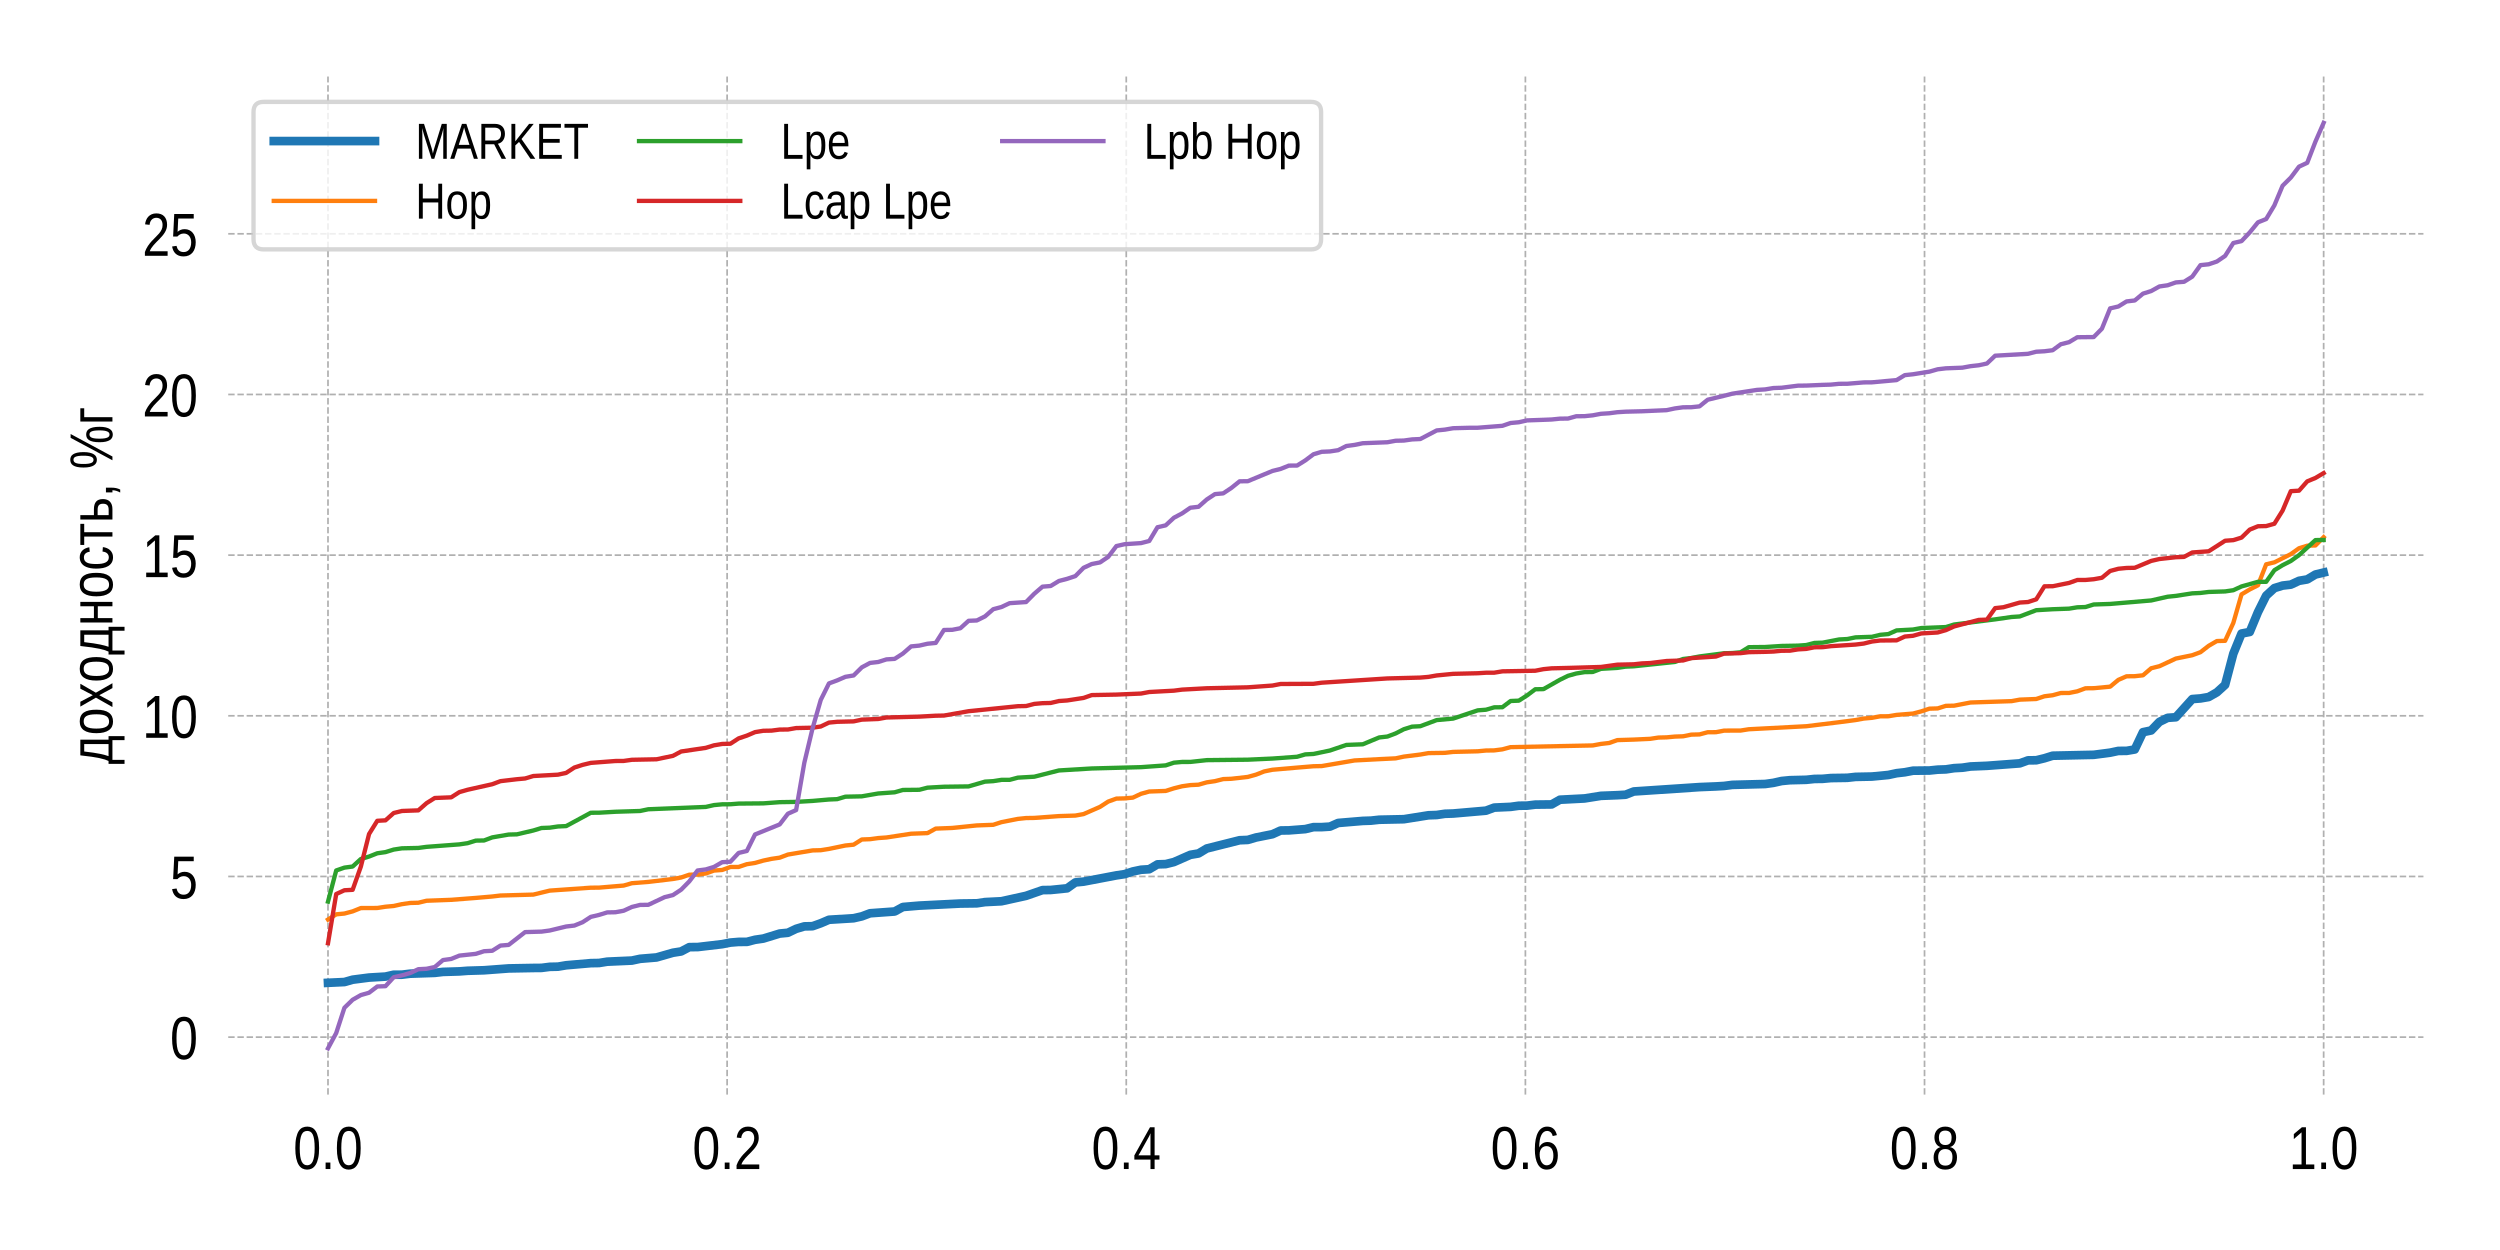 <?xml version="1.0" encoding="utf-8" standalone="no"?>
<!DOCTYPE svg PUBLIC "-//W3C//DTD SVG 1.1//EN"
  "http://www.w3.org/Graphics/SVG/1.1/DTD/svg11.dtd">
<!-- Created with matplotlib (https://matplotlib.org/) -->
<svg height="288pt" version="1.1" viewBox="0 0 576 288" width="576pt" xmlns="http://www.w3.org/2000/svg" xmlns:xlink="http://www.w3.org/1999/xlink">
 <defs>
  <style type="text/css">
*{stroke-linecap:butt;stroke-linejoin:round;}
  </style>
 </defs>
 <g id="figure_1">
  <g id="patch_1">
   <path d="M 0 288 
L 576 288 
L 576 0 
L 0 0 
z
" style="fill:#ffffff;"/>
  </g>
  <g id="axes_1">
   <g id="patch_2">
    <path d="M 52.58 252.2 
L 558.36 252.2 
L 558.36 17.64 
L 52.58 17.64 
z
" style="fill:#ffffff;"/>
   </g>
   <g id="matplotlib.axis_1">
    <g id="xtick_1">
     <g id="line2d_1">
      <path clip-path="url(#p3cb058bee1)" d="M 75.57 252.2 
L 75.57 17.64 
" style="fill:none;stroke:#b0b0b0;stroke-dasharray:1.48,0.64;stroke-dashoffset:0;stroke-width:0.4;"/>
     </g>
     <g id="text_1">
      <!-- 0.0 -->
      <defs>
       <path d="M 42.391 34.422 
Q 42.391 24.516 40.844 17.75 
Q 39.312 10.984 36.641 6.812 
Q 33.984 2.641 30.391 0.828 
Q 26.812 -0.984 22.703 -0.984 
Q 18.609 -0.984 15.031 0.828 
Q 11.469 2.641 8.828 6.781 
Q 6.203 10.938 4.703 17.703 
Q 3.219 24.469 3.219 34.422 
Q 3.219 44.828 4.703 51.641 
Q 6.203 58.453 8.828 62.5 
Q 11.469 66.547 15.078 68.188 
Q 18.703 69.828 22.953 69.828 
Q 27 69.828 30.531 68.188 
Q 34.078 66.547 36.719 62.5 
Q 39.359 58.453 40.875 51.641 
Q 42.391 44.828 42.391 34.422 
z
M 35.062 34.422 
Q 35.062 42.625 34.281 48.062 
Q 33.5 53.516 31.938 56.766 
Q 30.375 60.016 28.094 61.359 
Q 25.828 62.703 22.953 62.703 
Q 19.922 62.703 17.578 61.328 
Q 15.234 59.969 13.672 56.719 
Q 12.109 53.469 11.297 48.016 
Q 10.5 42.578 10.5 34.422 
Q 10.5 26.516 11.297 21.094 
Q 12.109 15.672 13.688 12.375 
Q 15.281 9.078 17.578 7.641 
Q 19.875 6.203 22.797 6.203 
Q 25.641 6.203 27.906 7.641 
Q 30.172 9.078 31.75 12.375 
Q 33.344 15.672 34.203 21.094 
Q 35.062 26.516 35.062 34.422 
z
" id="LiberationSansNarrow-48"/>
       <path d="M 7.469 0 
L 7.469 10.688 
L 15.328 10.688 
L 15.328 0 
z
" id="LiberationSansNarrow-46"/>
      </defs>
      <g transform="translate(67.589 269.346)scale(0.14 -0.14)">
       <use xlink:href="#LiberationSansNarrow-48"/>
       <use x="45.605" xlink:href="#LiberationSansNarrow-46"/>
       <use x="68.408" xlink:href="#LiberationSansNarrow-48"/>
      </g>
     </g>
    </g>
    <g id="xtick_2">
     <g id="line2d_2">
      <path clip-path="url(#p3cb058bee1)" d="M 167.53 252.2 
L 167.53 17.64 
" style="fill:none;stroke:#b0b0b0;stroke-dasharray:1.48,0.64;stroke-dashoffset:0;stroke-width:0.4;"/>
     </g>
     <g id="text_2">
      <!-- 0.2 -->
      <defs>
       <path d="M 4.109 0 
L 4.109 6.203 
Q 6.156 11.922 9.109 16.281 
Q 12.062 20.656 15.312 24.188 
Q 18.562 27.734 21.734 30.766 
Q 24.906 33.797 27.469 36.812 
Q 30.031 39.844 31.609 43.156 
Q 33.203 46.484 33.203 50.688 
Q 33.203 53.609 32.469 55.828 
Q 31.734 58.062 30.391 59.562 
Q 29.047 61.078 27.141 61.828 
Q 25.25 62.594 22.906 62.594 
Q 20.75 62.594 18.844 61.859 
Q 16.938 61.141 15.453 59.672 
Q 13.969 58.203 13.031 56.031 
Q 12.109 53.859 11.812 50.984 
L 4.438 51.812 
Q 4.781 55.516 6.125 58.781 
Q 7.469 62.062 9.781 64.531 
Q 12.109 67 15.359 68.406 
Q 18.609 69.828 22.906 69.828 
Q 27.094 69.828 30.391 68.609 
Q 33.688 67.391 35.938 64.984 
Q 38.188 62.594 39.406 59.078 
Q 40.625 55.562 40.625 50.984 
Q 40.625 47.516 39.594 44.391 
Q 38.578 41.266 36.859 38.422 
Q 35.156 35.594 32.906 32.953 
Q 30.672 30.328 28.219 27.828 
L 23.297 22.859 
Q 20.797 20.359 18.625 17.859 
Q 16.453 15.375 14.734 12.812 
Q 13.031 10.25 12.062 7.469 
L 41.5 7.469 
L 41.5 0 
z
" id="LiberationSansNarrow-50"/>
      </defs>
      <g transform="translate(159.549 269.346)scale(0.14 -0.14)">
       <use xlink:href="#LiberationSansNarrow-48"/>
       <use x="45.605" xlink:href="#LiberationSansNarrow-46"/>
       <use x="68.408" xlink:href="#LiberationSansNarrow-50"/>
      </g>
     </g>
    </g>
    <g id="xtick_3">
     <g id="line2d_3">
      <path clip-path="url(#p3cb058bee1)" d="M 259.49 252.2 
L 259.49 17.64 
" style="fill:none;stroke:#b0b0b0;stroke-dasharray:1.48,0.64;stroke-dashoffset:0;stroke-width:0.4;"/>
     </g>
     <g id="text_3">
      <!-- 0.4 -->
      <defs>
       <path d="M 35.25 15.578 
L 35.25 0 
L 28.469 0 
L 28.469 15.578 
L 1.906 15.578 
L 1.906 22.406 
L 27.688 68.797 
L 35.25 68.797 
L 35.25 22.516 
L 43.219 22.516 
L 43.219 15.578 
z
M 28.469 58.891 
Q 28.375 58.641 28.031 57.906 
L 27.344 56.344 
L 26.562 54.594 
Q 26.125 53.656 25.781 53.078 
L 11.328 27.094 
Q 11.141 26.703 10.75 26.078 
L 9.969 24.812 
L 9.188 23.484 
Q 8.797 22.859 8.547 22.516 
L 28.469 22.516 
z
" id="LiberationSansNarrow-52"/>
      </defs>
      <g transform="translate(251.509 269.346)scale(0.14 -0.14)">
       <use xlink:href="#LiberationSansNarrow-48"/>
       <use x="45.605" xlink:href="#LiberationSansNarrow-46"/>
       <use x="68.408" xlink:href="#LiberationSansNarrow-52"/>
      </g>
     </g>
    </g>
    <g id="xtick_4">
     <g id="line2d_4">
      <path clip-path="url(#p3cb058bee1)" d="M 351.45 252.2 
L 351.45 17.64 
" style="fill:none;stroke:#b0b0b0;stroke-dasharray:1.48,0.64;stroke-dashoffset:0;stroke-width:0.4;"/>
     </g>
     <g id="text_4">
      <!-- 0.6 -->
      <defs>
       <path d="M 42 22.516 
Q 42 17.328 40.828 13 
Q 39.656 8.688 37.359 5.578 
Q 35.062 2.484 31.641 0.75 
Q 28.219 -0.984 23.781 -0.984 
Q 18.844 -0.984 15.156 1.312 
Q 11.469 3.609 9.031 7.922 
Q 6.594 12.25 5.375 18.531 
Q 4.156 24.812 4.156 32.812 
Q 4.156 42 5.547 48.922 
Q 6.938 55.859 9.516 60.5 
Q 12.109 65.141 15.859 67.484 
Q 19.625 69.828 24.359 69.828 
Q 27.25 69.828 29.766 69.094 
Q 32.281 68.359 34.328 66.719 
Q 36.375 65.094 37.938 62.406 
Q 39.5 59.719 40.438 55.812 
L 33.547 54.297 
Q 32.422 58.734 29.953 60.719 
Q 27.484 62.703 24.266 62.703 
Q 21.297 62.703 18.891 60.984 
Q 16.5 59.281 14.812 55.875 
Q 13.141 52.484 12.234 47.359 
Q 11.328 42.234 11.328 35.406 
Q 13.281 39.844 16.844 42.156 
Q 20.406 44.484 25.047 44.484 
Q 28.906 44.484 32 42.969 
Q 35.109 41.453 37.328 38.594 
Q 39.547 35.75 40.766 31.672 
Q 42 27.594 42 22.516 
z
M 34.672 22.125 
Q 34.672 25.688 33.953 28.562 
Q 33.25 31.453 31.812 33.469 
Q 30.375 35.5 28.25 36.594 
Q 26.125 37.703 23.297 37.703 
Q 21.344 37.703 19.328 36.984 
Q 17.328 36.281 15.719 34.688 
Q 14.109 33.109 13.078 30.516 
Q 12.062 27.938 12.062 24.219 
Q 12.062 20.406 12.859 17.109 
Q 13.672 13.812 15.156 11.375 
Q 16.656 8.938 18.781 7.516 
Q 20.906 6.109 23.531 6.109 
Q 26.125 6.109 28.203 7.203 
Q 30.281 8.297 31.719 10.375 
Q 33.156 12.453 33.906 15.422 
Q 34.672 18.406 34.672 22.125 
z
" id="LiberationSansNarrow-54"/>
      </defs>
      <g transform="translate(343.469 269.346)scale(0.14 -0.14)">
       <use xlink:href="#LiberationSansNarrow-48"/>
       <use x="45.605" xlink:href="#LiberationSansNarrow-46"/>
       <use x="68.408" xlink:href="#LiberationSansNarrow-54"/>
      </g>
     </g>
    </g>
    <g id="xtick_5">
     <g id="line2d_5">
      <path clip-path="url(#p3cb058bee1)" d="M 443.41 252.2 
L 443.41 17.64 
" style="fill:none;stroke:#b0b0b0;stroke-dasharray:1.48,0.64;stroke-dashoffset:0;stroke-width:0.4;"/>
     </g>
     <g id="text_5">
      <!-- 0.8 -->
      <defs>
       <path d="M 42.047 19.188 
Q 42.047 14.797 40.891 11.109 
Q 39.75 7.422 37.406 4.734 
Q 35.062 2.047 31.422 0.531 
Q 27.781 -0.984 22.797 -0.984 
Q 17.828 -0.984 14.203 0.531 
Q 10.594 2.047 8.219 4.703 
Q 5.859 7.375 4.703 11.062 
Q 3.562 14.75 3.562 19.094 
Q 3.562 22.859 4.516 25.781 
Q 5.469 28.719 7.031 30.828 
Q 8.594 32.953 10.609 34.25 
Q 12.641 35.547 14.797 35.984 
L 14.797 36.188 
Q 12.453 36.859 10.594 38.375 
Q 8.734 39.891 7.469 42.016 
Q 6.203 44.141 5.547 46.719 
Q 4.891 49.312 4.891 52.203 
Q 4.891 55.812 6.031 59 
Q 7.172 62.203 9.422 64.625 
Q 11.672 67.047 14.984 68.438 
Q 18.312 69.828 22.656 69.828 
Q 27.25 69.828 30.641 68.406 
Q 34.031 67 36.25 64.578 
Q 38.484 62.156 39.547 58.938 
Q 40.625 55.719 40.625 52.094 
Q 40.625 49.266 39.969 46.672 
Q 39.312 44.094 38.062 41.969 
Q 36.812 39.844 34.938 38.344 
Q 33.062 36.859 30.609 36.281 
L 30.609 36.078 
Q 33.062 35.594 35.156 34.297 
Q 37.25 33.016 38.766 30.891 
Q 40.281 28.766 41.156 25.828 
Q 42.047 22.906 42.047 19.188 
z
M 33.156 51.609 
Q 33.156 54.203 32.609 56.344 
Q 32.078 58.5 30.828 60.031 
Q 29.594 61.578 27.594 62.422 
Q 25.594 63.281 22.656 63.281 
Q 19.828 63.281 17.875 62.422 
Q 15.922 61.578 14.641 60.031 
Q 13.375 58.5 12.812 56.344 
Q 12.25 54.203 12.25 51.609 
Q 12.25 49.562 12.688 47.406 
Q 13.141 45.266 14.312 43.5 
Q 15.484 41.75 17.5 40.625 
Q 19.531 39.5 22.75 39.5 
Q 26.172 39.5 28.219 40.625 
Q 30.281 41.75 31.375 43.5 
Q 32.469 45.266 32.812 47.406 
Q 33.156 49.562 33.156 51.609 
z
M 34.578 20.016 
Q 34.578 22.516 34.016 24.828 
Q 33.453 27.156 32.078 28.938 
Q 30.719 30.719 28.422 31.812 
Q 26.125 32.906 22.656 32.906 
Q 19.484 32.906 17.266 31.812 
Q 15.047 30.719 13.672 28.906 
Q 12.312 27.094 11.672 24.719 
Q 11.031 22.359 11.031 19.828 
Q 11.031 16.656 11.672 14.031 
Q 12.312 11.422 13.703 9.547 
Q 15.094 7.672 17.375 6.641 
Q 19.672 5.609 22.906 5.609 
Q 26.172 5.609 28.422 6.641 
Q 30.672 7.672 32.031 9.547 
Q 33.406 11.422 33.984 14.078 
Q 34.578 16.75 34.578 20.016 
z
" id="LiberationSansNarrow-56"/>
      </defs>
      <g transform="translate(435.429 269.346)scale(0.14 -0.14)">
       <use xlink:href="#LiberationSansNarrow-48"/>
       <use x="45.605" xlink:href="#LiberationSansNarrow-46"/>
       <use x="68.408" xlink:href="#LiberationSansNarrow-56"/>
      </g>
     </g>
    </g>
    <g id="xtick_6">
     <g id="line2d_6">
      <path clip-path="url(#p3cb058bee1)" d="M 535.37 252.2 
L 535.37 17.64 
" style="fill:none;stroke:#b0b0b0;stroke-dasharray:1.48,0.64;stroke-dashoffset:0;stroke-width:0.4;"/>
     </g>
     <g id="text_6">
      <!-- 1.0 -->
      <defs>
       <path d="M 6.25 0 
L 6.25 7.469 
L 20.609 7.469 
L 20.609 60.406 
L 7.906 49.312 
L 7.906 57.625 
L 21.234 68.797 
L 27.875 68.797 
L 27.875 7.469 
L 41.609 7.469 
L 41.609 0 
z
" id="LiberationSansNarrow-49"/>
      </defs>
      <g transform="translate(527.389 269.346)scale(0.14 -0.14)">
       <use xlink:href="#LiberationSansNarrow-49"/>
       <use x="45.605" xlink:href="#LiberationSansNarrow-46"/>
       <use x="68.408" xlink:href="#LiberationSansNarrow-48"/>
      </g>
     </g>
    </g>
   </g>
   <g id="matplotlib.axis_2">
    <g id="ytick_1">
     <g id="line2d_7">
      <path clip-path="url(#p3cb058bee1)" d="M 52.58 238.95 
L 558.36 238.95 
" style="fill:none;stroke:#b0b0b0;stroke-dasharray:1.48,0.64;stroke-dashoffset:0;stroke-width:0.4;"/>
     </g>
     <g id="text_7">
      <!-- 0 -->
      <g transform="translate(39.195 244.023)scale(0.14 -0.14)">
       <use xlink:href="#LiberationSansNarrow-48"/>
      </g>
     </g>
    </g>
    <g id="ytick_2">
     <g id="line2d_8">
      <path clip-path="url(#p3cb058bee1)" d="M 52.58 201.934 
L 558.36 201.934 
" style="fill:none;stroke:#b0b0b0;stroke-dasharray:1.48,0.64;stroke-dashoffset:0;stroke-width:0.4;"/>
     </g>
     <g id="text_8">
      <!-- 5 -->
      <defs>
       <path d="M 42.141 22.406 
Q 42.141 17.234 40.859 12.938 
Q 39.594 8.641 37.078 5.531 
Q 34.578 2.438 30.812 0.719 
Q 27.047 -0.984 22.125 -0.984 
Q 17.672 -0.984 14.375 0.281 
Q 11.078 1.562 8.812 3.781 
Q 6.547 6 5.203 8.984 
Q 3.859 11.969 3.266 15.375 
L 10.547 16.406 
Q 10.984 14.453 11.781 12.625 
Q 12.594 10.797 13.984 9.344 
Q 15.375 7.906 17.406 7.047 
Q 19.438 6.203 22.312 6.203 
Q 25.094 6.203 27.391 7.25 
Q 29.688 8.297 31.297 10.344 
Q 32.906 12.406 33.781 15.375 
Q 34.672 18.359 34.672 22.219 
Q 34.672 25.391 33.844 28.047 
Q 33.016 30.719 31.453 32.641 
Q 29.891 34.578 27.609 35.641 
Q 25.344 36.719 22.469 36.719 
Q 20.656 36.719 19.141 36.328 
Q 17.625 35.938 16.328 35.25 
Q 15.047 34.578 13.969 33.672 
Q 12.891 32.766 11.969 31.781 
L 4.938 31.781 
L 6.781 68.797 
L 38.875 68.797 
L 38.875 61.328 
L 13.375 61.328 
L 12.312 39.5 
Q 14.203 41.312 17.078 42.594 
Q 19.969 43.891 23.922 43.891 
Q 28.125 43.891 31.484 42.328 
Q 34.859 40.766 37.219 37.906 
Q 39.594 35.062 40.859 31.109 
Q 42.141 27.156 42.141 22.406 
z
" id="LiberationSansNarrow-53"/>
      </defs>
      <g transform="translate(39.195 207.007)scale(0.14 -0.14)">
       <use xlink:href="#LiberationSansNarrow-53"/>
      </g>
     </g>
    </g>
    <g id="ytick_3">
     <g id="line2d_9">
      <path clip-path="url(#p3cb058bee1)" d="M 52.58 164.918 
L 558.36 164.918 
" style="fill:none;stroke:#b0b0b0;stroke-dasharray:1.48,0.64;stroke-dashoffset:0;stroke-width:0.4;"/>
     </g>
     <g id="text_9">
      <!-- 10 -->
      <g transform="translate(32.809 169.991)scale(0.14 -0.14)">
       <use xlink:href="#LiberationSansNarrow-49"/>
       <use x="45.605" xlink:href="#LiberationSansNarrow-48"/>
      </g>
     </g>
    </g>
    <g id="ytick_4">
     <g id="line2d_10">
      <path clip-path="url(#p3cb058bee1)" d="M 52.58 127.902 
L 558.36 127.902 
" style="fill:none;stroke:#b0b0b0;stroke-dasharray:1.48,0.64;stroke-dashoffset:0;stroke-width:0.4;"/>
     </g>
     <g id="text_10">
      <!-- 15 -->
      <g transform="translate(32.809 132.975)scale(0.14 -0.14)">
       <use xlink:href="#LiberationSansNarrow-49"/>
       <use x="45.605" xlink:href="#LiberationSansNarrow-53"/>
      </g>
     </g>
    </g>
    <g id="ytick_5">
     <g id="line2d_11">
      <path clip-path="url(#p3cb058bee1)" d="M 52.58 90.886 
L 558.36 90.886 
" style="fill:none;stroke:#b0b0b0;stroke-dasharray:1.48,0.64;stroke-dashoffset:0;stroke-width:0.4;"/>
     </g>
     <g id="text_11">
      <!-- 20 -->
      <g transform="translate(32.809 95.959)scale(0.14 -0.14)">
       <use xlink:href="#LiberationSansNarrow-50"/>
       <use x="45.605" xlink:href="#LiberationSansNarrow-48"/>
      </g>
     </g>
    </g>
    <g id="ytick_6">
     <g id="line2d_12">
      <path clip-path="url(#p3cb058bee1)" d="M 52.58 53.87 
L 558.36 53.87 
" style="fill:none;stroke:#b0b0b0;stroke-dasharray:1.48,0.64;stroke-dashoffset:0;stroke-width:0.4;"/>
     </g>
     <g id="text_12">
      <!-- 25 -->
      <g transform="translate(32.809 58.943)scale(0.14 -0.14)">
       <use xlink:href="#LiberationSansNarrow-50"/>
       <use x="45.605" xlink:href="#LiberationSansNarrow-53"/>
      </g>
     </g>
    </g>
    <g id="text_13">
     <!-- доходность, %г -->
     <defs>
      <path d="M 33.344 46.438 
L 21.141 46.438 
Q 20.172 37.797 19.188 31.375 
Q 18.219 24.953 17.234 20.219 
Q 16.266 15.484 15.312 12.156 
Q 14.359 8.844 13.484 6.391 
L 33.344 6.391 
z
M 46.391 -19.922 
L 39.891 -19.922 
L 39.891 0 
L 7.328 0 
L 7.328 -19.922 
L 0.781 -19.922 
L 0.781 6.391 
L 5.562 6.391 
Q 6.781 8.844 7.922 12.328 
Q 9.078 15.828 10.219 21.188 
Q 11.375 26.562 12.516 34.25 
Q 13.672 41.938 14.797 52.828 
L 40.578 52.828 
L 40.578 6.391 
L 46.391 6.391 
z
" id="LiberationSansNarrow-1076"/>
      <path d="M 42.141 26.469 
Q 42.141 12.594 37.125 5.797 
Q 32.125 -0.984 22.609 -0.984 
Q 18.062 -0.984 14.516 0.672 
Q 10.984 2.344 8.516 5.766 
Q 6.062 9.188 4.766 14.328 
Q 3.469 19.484 3.469 26.469 
Q 3.469 53.812 22.859 53.812 
Q 27.875 53.812 31.562 52.094 
Q 35.25 50.391 37.594 46.969 
Q 39.938 43.562 41.031 38.422 
Q 42.141 33.297 42.141 26.469 
z
M 34.578 26.469 
Q 34.578 32.625 33.812 36.625 
Q 33.062 40.625 31.547 43.016 
Q 30.031 45.406 27.859 46.359 
Q 25.688 47.312 23 47.312 
Q 20.219 47.312 17.984 46.312 
Q 15.766 45.312 14.203 42.891 
Q 12.641 40.484 11.828 36.469 
Q 11.031 32.469 11.031 26.469 
Q 11.031 20.312 11.906 16.281 
Q 12.797 12.25 14.328 9.859 
Q 15.875 7.469 17.969 6.484 
Q 20.062 5.516 22.562 5.516 
Q 25.344 5.516 27.562 6.469 
Q 29.781 7.422 31.344 9.812 
Q 32.906 12.203 33.734 16.25 
Q 34.578 20.312 34.578 26.469 
z
" id="LiberationSansNarrow-1086"/>
      <path d="M 32.078 0 
L 20.406 21.688 
L 8.688 0 
L 0.922 0 
L 16.359 27.156 
L 1.656 52.828 
L 9.625 52.828 
L 20.406 32.281 
L 31.156 52.828 
L 39.203 52.828 
L 24.516 27.25 
L 40.141 0 
z
" id="LiberationSansNarrow-1093"/>
      <path d="M 12.891 52.828 
L 12.891 30.469 
L 32.375 30.469 
L 32.375 52.828 
L 39.594 52.828 
L 39.594 0 
L 32.375 0 
L 32.375 24.078 
L 12.891 24.078 
L 12.891 0 
L 5.672 0 
L 5.672 52.828 
z
" id="LiberationSansNarrow-1085"/>
      <path d="M 11.031 26.656 
Q 11.031 22.125 11.562 18.312 
Q 12.109 14.5 13.375 11.734 
Q 14.656 8.984 16.75 7.469 
Q 18.844 5.953 21.969 5.953 
Q 25.828 5.953 28.391 8.484 
Q 30.953 11.031 31.547 16.312 
L 38.875 15.719 
Q 38.531 12.453 37.297 9.422 
Q 36.078 6.391 34.031 4.094 
Q 31.984 1.812 29 0.406 
Q 26.031 -0.984 22.172 -0.984 
Q 17.094 -0.984 13.5 1.109 
Q 9.906 3.219 7.688 6.906 
Q 5.469 10.594 4.469 15.594 
Q 3.469 20.609 3.469 26.469 
Q 3.469 31.781 4.203 35.859 
Q 4.938 39.938 6.219 42.984 
Q 7.516 46.047 9.266 48.125 
Q 11.031 50.203 13.109 51.438 
Q 15.188 52.688 17.453 53.25 
Q 19.734 53.812 22.078 53.812 
Q 25.734 53.812 28.562 52.594 
Q 31.391 51.375 33.469 49.25 
Q 35.547 47.125 36.812 44.234 
Q 38.094 41.359 38.625 38.031 
L 31.203 37.359 
Q 30.672 41.75 28.375 44.328 
Q 26.078 46.922 21.875 46.922 
Q 18.797 46.922 16.719 45.672 
Q 14.656 44.438 13.375 41.922 
Q 12.109 39.406 11.562 35.594 
Q 11.031 31.781 11.031 26.656 
z
" id="LiberationSansNarrow-1089"/>
      <path d="M 1.422 52.828 
L 36.141 52.828 
L 36.141 46.438 
L 22.359 46.438 
L 22.359 0 
L 15.188 0 
L 15.188 46.438 
L 1.422 46.438 
z
" id="LiberationSansNarrow-1090"/>
      <path d="M 22.75 30.469 
Q 30.953 30.469 35.156 26.875 
Q 39.359 23.297 39.359 15.531 
Q 39.359 11.922 38.297 9.031 
Q 37.25 6.156 35.172 4.156 
Q 33.109 2.156 30 1.078 
Q 26.906 0 22.797 0 
L 5.672 0 
L 5.672 52.828 
L 12.891 52.828 
L 12.891 30.469 
z
M 12.891 6.203 
L 21.688 6.203 
Q 24.469 6.203 26.391 6.812 
Q 28.328 7.422 29.5 8.609 
Q 30.672 9.812 31.172 11.547 
Q 31.688 13.281 31.688 15.531 
Q 31.688 20.125 29.359 22.234 
Q 27.047 24.359 21.734 24.359 
L 12.891 24.359 
z
" id="LiberationSansNarrow-1100"/>
      <path d="M 15.438 10.688 
L 15.438 2.484 
Q 15.438 -0.094 15.266 -2.219 
Q 15.094 -4.344 14.672 -6.172 
Q 14.266 -8.016 13.672 -9.625 
Q 13.094 -11.234 12.312 -12.797 
L 7.375 -12.797 
Q 9.188 -9.625 10.156 -6.391 
Q 11.141 -3.172 11.141 0 
L 7.625 0 
L 7.625 10.688 
z
" id="LiberationSansNarrow-44"/>
      <path id="LiberationSansNarrow-32"/>
      <path d="M 69.969 21.188 
Q 69.969 15.094 68.938 10.906 
Q 67.922 6.734 66.188 4.172 
Q 64.453 1.609 62.125 0.5 
Q 59.812 -0.594 57.172 -0.594 
Q 54.547 -0.594 52.219 0.5 
Q 49.906 1.609 48.219 4.141 
Q 46.531 6.688 45.547 10.859 
Q 44.578 15.047 44.578 21.188 
Q 44.578 27.688 45.531 31.938 
Q 46.484 36.188 48.188 38.703 
Q 49.906 41.219 52.25 42.219 
Q 54.594 43.219 57.328 43.219 
Q 59.969 43.219 62.25 42.219 
Q 64.547 41.219 66.25 38.703 
Q 67.969 36.188 68.969 31.938 
Q 69.969 27.688 69.969 21.188 
z
M 21.094 0 
L 14.891 0 
L 51.812 68.797 
L 58.109 68.797 
z
M 15.766 69.391 
Q 18.312 69.391 20.609 68.391 
Q 22.906 67.391 24.609 64.891 
Q 26.312 62.406 27.312 58.203 
Q 28.328 54 28.328 47.609 
Q 28.328 41.453 27.312 37.25 
Q 26.312 33.062 24.609 30.438 
Q 22.906 27.828 20.578 26.703 
Q 18.266 25.594 15.625 25.594 
Q 12.938 25.594 10.609 26.703 
Q 8.297 27.828 6.594 30.422 
Q 4.891 33.016 3.906 37.203 
Q 2.938 41.406 2.938 47.609 
Q 2.938 54 3.906 58.203 
Q 4.891 62.406 6.609 64.891 
Q 8.344 67.391 10.688 68.391 
Q 13.031 69.391 15.766 69.391 
z
M 64.062 21.188 
Q 64.062 26.031 63.625 29.219 
Q 63.188 32.422 62.328 34.328 
Q 61.469 36.234 60.203 37.016 
Q 58.938 37.797 57.328 37.797 
Q 55.672 37.797 54.375 36.984 
Q 53.078 36.188 52.188 34.281 
Q 51.312 32.375 50.875 29.172 
Q 50.438 25.984 50.438 21.188 
Q 50.438 16.547 50.906 13.422 
Q 51.375 10.297 52.219 8.375 
Q 53.078 6.453 54.344 5.609 
Q 55.609 4.781 57.234 4.781 
Q 58.797 4.781 60.062 5.609 
Q 61.328 6.453 62.203 8.375 
Q 63.094 10.297 63.578 13.422 
Q 64.062 16.547 64.062 21.188 
z
M 22.406 47.609 
Q 22.406 52.391 21.969 55.562 
Q 21.531 58.734 20.703 60.641 
Q 19.875 62.547 18.625 63.328 
Q 17.391 64.109 15.766 64.109 
Q 14.062 64.109 12.734 63.297 
Q 11.422 62.5 10.547 60.594 
Q 9.672 58.688 9.234 55.516 
Q 8.797 52.344 8.797 47.609 
Q 8.797 42.969 9.25 39.797 
Q 9.719 36.625 10.562 34.688 
Q 11.422 32.766 12.719 31.938 
Q 14.016 31.109 15.672 31.109 
Q 17.188 31.109 18.422 31.938 
Q 19.672 32.766 20.547 34.688 
Q 21.438 36.625 21.922 39.797 
Q 22.406 42.969 22.406 47.609 
z
" id="LiberationSansNarrow-37"/>
      <path d="M 27.547 52.828 
L 27.547 46.438 
L 12.891 46.438 
L 12.891 0 
L 5.719 0 
L 5.719 52.828 
z
" id="LiberationSansNarrow-1075"/>
     </defs>
     <g transform="translate(25.904 176.105)rotate(-90)scale(0.14 -0.14)">
      <use xlink:href="#LiberationSansNarrow-1076"/>
      <use x="47.803" xlink:href="#LiberationSansNarrow-1086"/>
      <use x="93.393" xlink:href="#LiberationSansNarrow-1093"/>
      <use x="134.393" xlink:href="#LiberationSansNarrow-1086"/>
      <use x="179.967" xlink:href="#LiberationSansNarrow-1076"/>
      <use x="227.77" xlink:href="#LiberationSansNarrow-1085"/>
      <use x="273.033" xlink:href="#LiberationSansNarrow-1086"/>
      <use x="318.639" xlink:href="#LiberationSansNarrow-1089"/>
      <use x="359.654" xlink:href="#LiberationSansNarrow-1090"/>
      <use x="397.203" xlink:href="#LiberationSansNarrow-1100"/>
      <use x="439.928" xlink:href="#LiberationSansNarrow-44"/>
      <use x="462.73" xlink:href="#LiberationSansNarrow-32"/>
      <use x="485.533" xlink:href="#LiberationSansNarrow-37"/>
      <use x="558.434" xlink:href="#LiberationSansNarrow-1075"/>
     </g>
    </g>
   </g>
   <g id="line2d_13">
    <path clip-path="url(#p3cb058bee1)" d="M 75.57 226.438 
L 79.354 226.261 
L 81.247 225.723 
L 85.031 225.232 
L 88.815 225.006 
L 90.707 224.579 
L 92.6 224.571 
L 94.492 224.339 
L 100.168 224.147 
L 102.061 223.925 
L 105.845 223.81 
L 107.737 223.665 
L 111.521 223.551 
L 117.198 223.126 
L 122.875 223.02 
L 124.767 223.002 
L 126.659 222.76 
L 128.551 222.719 
L 130.443 222.4 
L 136.12 221.91 
L 138.012 221.876 
L 139.904 221.57 
L 145.581 221.316 
L 147.473 220.911 
L 151.257 220.597 
L 155.042 219.512 
L 156.934 219.212 
L 158.826 218.218 
L 160.718 218.206 
L 166.395 217.538 
L 168.287 217.169 
L 170.179 217.015 
L 172.071 217.009 
L 173.963 216.523 
L 175.856 216.249 
L 179.64 215.091 
L 181.532 214.91 
L 183.424 214.005 
L 185.317 213.439 
L 187.209 213.397 
L 189.101 212.723 
L 190.993 211.912 
L 196.67 211.563 
L 198.562 211.13 
L 200.454 210.419 
L 206.13 210.009 
L 208.023 208.973 
L 211.807 208.653 
L 221.268 208.175 
L 225.052 208.124 
L 226.944 207.843 
L 230.729 207.652 
L 236.405 206.4 
L 240.19 205.081 
L 242.082 205.051 
L 245.866 204.666 
L 247.758 203.312 
L 249.651 203.13 
L 257.219 201.688 
L 259.112 201.403 
L 261.004 200.786 
L 262.896 200.39 
L 264.788 200.269 
L 266.68 199.15 
L 268.572 199.09 
L 270.465 198.621 
L 274.249 196.956 
L 276.141 196.636 
L 278.033 195.495 
L 285.602 193.594 
L 287.494 193.516 
L 289.386 192.959 
L 293.171 192.203 
L 295.063 191.345 
L 296.955 191.319 
L 300.74 191.025 
L 302.632 190.571 
L 304.524 190.57 
L 306.416 190.452 
L 308.308 189.612 
L 313.985 189.137 
L 315.877 189.076 
L 317.769 188.867 
L 323.446 188.744 
L 329.122 187.842 
L 331.014 187.777 
L 332.907 187.494 
L 334.799 187.435 
L 342.368 186.778 
L 344.26 186.074 
L 348.044 185.902 
L 349.936 185.641 
L 351.828 185.618 
L 353.721 185.386 
L 357.505 185.338 
L 359.397 184.257 
L 365.074 183.963 
L 368.858 183.361 
L 372.642 183.212 
L 374.535 183.102 
L 376.427 182.357 
L 391.564 181.346 
L 395.349 181.192 
L 397.241 181.082 
L 399.133 180.834 
L 406.702 180.634 
L 408.594 180.369 
L 410.486 179.945 
L 412.378 179.761 
L 416.163 179.666 
L 418.055 179.467 
L 419.947 179.442 
L 421.839 179.266 
L 425.623 179.206 
L 427.516 178.994 
L 431.3 178.917 
L 435.084 178.554 
L 436.977 178.145 
L 438.869 177.929 
L 440.761 177.568 
L 444.545 177.528 
L 446.437 177.33 
L 448.33 177.267 
L 450.222 176.981 
L 452.114 176.879 
L 454.006 176.601 
L 457.791 176.442 
L 465.359 175.877 
L 467.251 175.189 
L 469.144 175.165 
L 471.036 174.706 
L 472.928 174.118 
L 482.389 173.909 
L 486.173 173.415 
L 488.065 173.012 
L 489.958 173 
L 491.85 172.677 
L 493.742 168.695 
L 495.634 168.296 
L 497.526 166.319 
L 499.419 165.388 
L 501.311 165.255 
L 505.095 161.064 
L 506.987 160.919 
L 508.879 160.594 
L 510.772 159.514 
L 512.664 157.793 
L 514.556 150.61 
L 516.448 145.97 
L 518.34 145.607 
L 520.233 141.035 
L 522.125 137.236 
L 524.017 135.5 
L 525.909 134.918 
L 527.801 134.699 
L 529.693 133.821 
L 531.586 133.498 
L 533.478 132.37 
L 535.37 131.916 
L 535.37 131.916 
" style="fill:none;stroke:#1f77b4;stroke-linecap:square;stroke-width:2;"/>
   </g>
   <g id="line2d_14">
    <path clip-path="url(#p3cb058bee1)" d="M 75.57 211.865 
L 77.462 210.662 
L 79.354 210.481 
L 81.247 209.981 
L 83.139 209.219 
L 86.923 209.201 
L 88.815 208.91 
L 90.707 208.738 
L 92.6 208.318 
L 94.492 208.042 
L 96.384 207.99 
L 98.276 207.533 
L 103.953 207.319 
L 109.629 206.88 
L 113.414 206.553 
L 115.306 206.328 
L 122.875 206.115 
L 126.659 205.197 
L 136.12 204.524 
L 138.012 204.511 
L 143.689 204.034 
L 145.581 203.491 
L 149.365 203.193 
L 155.042 202.517 
L 156.934 202.175 
L 158.826 201.529 
L 160.718 201.507 
L 162.61 201.253 
L 164.503 200.578 
L 166.395 200.439 
L 168.287 199.752 
L 170.179 199.742 
L 172.071 199.11 
L 173.963 198.82 
L 175.856 198.283 
L 177.748 197.882 
L 179.64 197.606 
L 181.532 196.892 
L 187.209 195.935 
L 189.101 195.888 
L 190.993 195.588 
L 194.777 194.805 
L 196.67 194.614 
L 198.562 193.418 
L 200.454 193.347 
L 202.346 193.089 
L 204.238 192.957 
L 209.915 192.09 
L 213.699 191.947 
L 215.591 190.909 
L 219.376 190.762 
L 225.052 190.178 
L 228.837 190.035 
L 230.729 189.423 
L 234.513 188.679 
L 236.405 188.478 
L 238.298 188.449 
L 243.974 188.029 
L 247.758 187.908 
L 249.651 187.565 
L 253.435 185.909 
L 255.327 184.683 
L 257.219 183.998 
L 259.112 183.949 
L 261.004 183.773 
L 262.896 182.888 
L 264.788 182.366 
L 268.572 182.23 
L 270.465 181.632 
L 272.357 181.156 
L 274.249 180.886 
L 276.141 180.793 
L 278.033 180.254 
L 279.926 179.976 
L 281.818 179.502 
L 283.71 179.431 
L 287.494 179.003 
L 289.386 178.479 
L 291.279 177.736 
L 293.171 177.352 
L 298.847 176.856 
L 302.632 176.542 
L 304.524 176.503 
L 312.093 175.208 
L 317.769 174.91 
L 321.554 174.724 
L 323.446 174.323 
L 327.23 173.846 
L 329.122 173.516 
L 332.907 173.455 
L 334.799 173.239 
L 340.475 173.098 
L 342.368 172.921 
L 344.26 172.891 
L 346.152 172.648 
L 348.044 172.141 
L 366.966 171.75 
L 368.858 171.4 
L 370.75 171.184 
L 372.642 170.52 
L 376.427 170.402 
L 380.211 170.226 
L 382.103 169.935 
L 383.996 169.887 
L 385.888 169.709 
L 387.78 169.644 
L 389.672 169.259 
L 391.564 169.21 
L 393.456 168.707 
L 395.349 168.697 
L 397.241 168.334 
L 401.025 168.32 
L 402.917 168.022 
L 416.163 167.324 
L 423.731 166.398 
L 427.516 165.902 
L 429.408 165.556 
L 431.3 165.385 
L 433.192 165.039 
L 435.084 165.026 
L 436.977 164.711 
L 440.761 164.404 
L 442.653 163.9 
L 444.545 163.278 
L 446.437 163.22 
L 448.33 162.625 
L 450.222 162.587 
L 454.006 161.857 
L 463.467 161.543 
L 465.359 161.197 
L 469.144 161.048 
L 471.036 160.423 
L 472.928 160.184 
L 474.82 159.669 
L 476.712 159.659 
L 478.605 159.28 
L 480.497 158.582 
L 482.389 158.559 
L 486.173 158.21 
L 488.065 156.643 
L 489.958 155.82 
L 491.85 155.796 
L 493.742 155.59 
L 495.634 153.965 
L 497.526 153.493 
L 501.311 151.735 
L 505.095 150.962 
L 506.987 150.265 
L 508.879 148.798 
L 510.772 147.696 
L 512.664 147.645 
L 514.556 143.526 
L 516.448 136.944 
L 518.34 135.808 
L 520.233 134.85 
L 522.125 130.017 
L 524.017 129.563 
L 527.801 127.673 
L 529.693 126.32 
L 531.586 125.728 
L 533.478 125.672 
L 535.37 123.764 
L 535.37 123.764 
" style="fill:none;stroke:#ff7f0e;stroke-linecap:square;"/>
   </g>
   <g id="line2d_15">
    <path clip-path="url(#p3cb058bee1)" d="M 75.57 207.731 
L 77.462 200.556 
L 79.354 199.9 
L 81.247 199.648 
L 83.139 197.914 
L 85.031 197.349 
L 86.923 196.596 
L 88.815 196.327 
L 90.707 195.742 
L 92.6 195.453 
L 96.384 195.366 
L 98.276 195.114 
L 105.845 194.545 
L 107.737 194.267 
L 109.629 193.679 
L 111.521 193.645 
L 113.414 192.934 
L 117.198 192.283 
L 119.09 192.231 
L 122.875 191.347 
L 124.767 190.77 
L 126.659 190.697 
L 128.551 190.419 
L 130.443 190.331 
L 136.12 187.257 
L 138.012 187.247 
L 141.796 187.029 
L 147.473 186.85 
L 149.365 186.455 
L 162.61 185.916 
L 164.503 185.492 
L 166.395 185.316 
L 168.287 185.3 
L 170.179 185.148 
L 175.856 185.096 
L 179.64 184.819 
L 183.424 184.756 
L 187.209 184.533 
L 190.993 184.204 
L 192.885 184.124 
L 194.777 183.557 
L 198.562 183.475 
L 202.346 182.818 
L 206.13 182.545 
L 208.023 182.006 
L 211.807 181.966 
L 213.699 181.477 
L 217.484 181.265 
L 223.16 181.187 
L 226.944 180.088 
L 228.837 179.977 
L 230.729 179.679 
L 232.621 179.676 
L 234.513 179.169 
L 238.298 178.952 
L 243.974 177.513 
L 251.543 177.054 
L 262.896 176.753 
L 268.572 176.346 
L 270.465 175.722 
L 272.357 175.55 
L 274.249 175.548 
L 278.033 175.136 
L 287.494 175.032 
L 293.171 174.77 
L 298.847 174.358 
L 300.74 173.812 
L 302.632 173.71 
L 306.416 172.919 
L 310.2 171.631 
L 313.985 171.484 
L 317.769 169.91 
L 319.661 169.697 
L 321.554 168.98 
L 323.446 168.016 
L 325.338 167.418 
L 327.23 167.321 
L 331.014 165.909 
L 334.799 165.563 
L 340.475 163.665 
L 342.368 163.521 
L 344.26 162.971 
L 346.152 162.945 
L 348.044 161.509 
L 349.936 161.432 
L 351.828 160.231 
L 353.721 158.806 
L 355.613 158.772 
L 359.397 156.623 
L 361.289 155.702 
L 363.182 155.172 
L 365.074 154.86 
L 366.966 154.825 
L 368.858 154.102 
L 372.642 153.883 
L 374.535 153.598 
L 376.427 153.515 
L 385.888 152.517 
L 387.78 151.829 
L 389.672 151.612 
L 391.564 151.245 
L 397.241 150.509 
L 399.133 150.461 
L 401.025 150.287 
L 402.917 149.111 
L 406.702 149.07 
L 410.486 148.826 
L 414.27 148.753 
L 416.163 148.617 
L 418.055 148.131 
L 419.947 148.067 
L 423.731 147.332 
L 425.623 147.233 
L 427.516 146.848 
L 431.3 146.717 
L 433.192 146.262 
L 435.084 146.091 
L 436.977 145.246 
L 440.761 145.041 
L 442.653 144.703 
L 448.33 144.475 
L 450.222 143.888 
L 459.683 142.701 
L 463.467 142.154 
L 465.359 142.028 
L 469.144 140.594 
L 472.928 140.368 
L 476.712 140.233 
L 478.605 139.923 
L 480.497 139.859 
L 482.389 139.274 
L 486.173 139.148 
L 495.634 138.346 
L 499.419 137.488 
L 501.311 137.294 
L 505.095 136.706 
L 506.987 136.617 
L 508.879 136.386 
L 512.664 136.265 
L 514.556 135.986 
L 516.448 135.115 
L 520.233 134.05 
L 522.125 134.047 
L 524.017 131.377 
L 525.909 130.218 
L 527.801 129.255 
L 529.693 127.902 
L 533.478 124.437 
L 535.37 124.408 
L 535.37 124.408 
" style="fill:none;stroke:#2ca02c;stroke-linecap:square;"/>
   </g>
   <g id="line2d_16">
    <path clip-path="url(#p3cb058bee1)" d="M 75.57 217.322 
L 77.462 205.985 
L 79.354 205.117 
L 81.247 205.015 
L 83.139 199.665 
L 85.031 192.158 
L 86.923 189.114 
L 88.815 189.005 
L 90.707 187.321 
L 92.6 186.849 
L 96.384 186.709 
L 98.276 185.047 
L 100.168 183.858 
L 103.953 183.704 
L 105.845 182.501 
L 107.737 181.96 
L 113.414 180.685 
L 115.306 179.979 
L 119.09 179.533 
L 120.982 179.362 
L 122.875 178.796 
L 128.551 178.484 
L 130.443 178.072 
L 132.335 176.84 
L 134.228 176.226 
L 136.12 175.77 
L 141.796 175.335 
L 143.689 175.322 
L 145.581 175.056 
L 151.257 174.938 
L 155.042 174.15 
L 156.934 173.142 
L 162.61 172.306 
L 164.503 171.723 
L 166.395 171.405 
L 168.287 171.355 
L 170.179 170.124 
L 172.071 169.489 
L 173.963 168.683 
L 175.856 168.371 
L 177.748 168.337 
L 179.64 168.092 
L 181.532 168.076 
L 183.424 167.746 
L 187.209 167.661 
L 189.101 167.386 
L 190.993 166.486 
L 192.885 166.303 
L 196.67 166.206 
L 198.562 165.803 
L 202.346 165.655 
L 204.238 165.312 
L 211.807 165.111 
L 215.591 164.899 
L 217.484 164.863 
L 223.16 163.863 
L 234.513 162.708 
L 236.405 162.67 
L 238.298 162.181 
L 240.19 162.01 
L 242.082 161.962 
L 243.974 161.517 
L 245.866 161.386 
L 249.651 160.802 
L 251.543 160.147 
L 257.219 160.035 
L 262.896 159.793 
L 264.788 159.439 
L 270.465 159.13 
L 272.357 158.888 
L 278.033 158.576 
L 287.494 158.359 
L 293.171 157.95 
L 295.063 157.589 
L 302.632 157.549 
L 304.524 157.293 
L 319.661 156.312 
L 327.23 156.116 
L 329.122 155.955 
L 331.014 155.624 
L 334.799 155.254 
L 340.475 155.114 
L 342.368 154.994 
L 344.26 154.987 
L 346.152 154.677 
L 353.721 154.538 
L 355.613 154.174 
L 357.505 153.984 
L 361.289 153.888 
L 368.858 153.667 
L 372.642 153.14 
L 376.427 153.055 
L 378.319 152.846 
L 380.211 152.764 
L 383.996 152.295 
L 387.78 152.172 
L 389.672 151.628 
L 393.456 151.394 
L 395.349 151.264 
L 397.241 150.585 
L 401.025 150.487 
L 402.917 150.263 
L 406.702 150.185 
L 408.594 150.117 
L 410.486 149.934 
L 412.378 149.92 
L 414.27 149.619 
L 416.163 149.507 
L 418.055 149.133 
L 419.947 149.111 
L 421.839 148.876 
L 427.516 148.509 
L 429.408 148.277 
L 431.3 147.807 
L 433.192 147.574 
L 436.977 147.535 
L 438.869 146.662 
L 440.761 146.485 
L 442.653 145.948 
L 446.437 145.725 
L 448.33 145.185 
L 450.222 144.335 
L 455.898 142.829 
L 457.791 142.761 
L 459.683 140.112 
L 461.575 139.907 
L 465.359 138.828 
L 467.251 138.706 
L 469.144 138.088 
L 471.036 135.083 
L 472.928 135.068 
L 476.712 134.308 
L 478.605 133.629 
L 480.497 133.622 
L 482.389 133.455 
L 484.281 133.117 
L 486.173 131.554 
L 488.065 131.044 
L 489.958 130.857 
L 491.85 130.817 
L 495.634 129.236 
L 497.526 128.799 
L 501.311 128.385 
L 503.203 128.309 
L 505.095 127.29 
L 508.879 127.014 
L 512.664 124.588 
L 514.556 124.447 
L 516.448 123.863 
L 518.34 122.02 
L 520.233 121.251 
L 522.125 121.206 
L 524.017 120.67 
L 525.909 117.636 
L 527.801 113.165 
L 529.693 113.049 
L 531.586 110.907 
L 533.478 110.122 
L 535.37 108.999 
L 535.37 108.999 
" style="fill:none;stroke:#d62728;stroke-linecap:square;"/>
   </g>
   <g id="line2d_17">
    <path clip-path="url(#p3cb058bee1)" d="M 75.57 241.538 
L 77.462 238.015 
L 79.354 232.191 
L 81.247 230.347 
L 83.139 229.265 
L 85.031 228.723 
L 86.923 227.287 
L 88.815 227.215 
L 90.707 225.153 
L 92.6 224.729 
L 94.492 224.189 
L 96.384 223.305 
L 98.276 223.207 
L 100.168 222.806 
L 102.061 221.198 
L 103.953 220.939 
L 105.845 220.171 
L 109.629 219.767 
L 111.521 219.163 
L 113.414 219.056 
L 115.306 217.861 
L 117.198 217.704 
L 120.982 214.755 
L 124.767 214.645 
L 126.659 214.388 
L 130.443 213.468 
L 132.335 213.249 
L 134.228 212.479 
L 136.12 211.247 
L 138.012 210.799 
L 139.904 210.218 
L 141.796 210.181 
L 143.689 209.834 
L 145.581 208.965 
L 147.473 208.492 
L 149.365 208.47 
L 153.149 206.696 
L 155.042 206.227 
L 156.934 204.98 
L 158.826 203.056 
L 160.718 200.56 
L 162.61 200.317 
L 164.503 199.741 
L 166.395 198.647 
L 168.287 198.543 
L 170.179 196.517 
L 172.071 196.067 
L 173.963 192.26 
L 179.64 189.947 
L 181.532 187.481 
L 183.424 186.642 
L 185.317 175.73 
L 187.209 167.832 
L 189.101 161.264 
L 190.993 157.46 
L 192.885 156.76 
L 194.777 155.94 
L 196.67 155.627 
L 198.562 153.757 
L 200.454 152.739 
L 202.346 152.52 
L 204.238 151.924 
L 206.13 151.801 
L 208.023 150.58 
L 209.915 148.933 
L 211.807 148.748 
L 213.699 148.317 
L 215.591 148.129 
L 217.484 145.147 
L 219.376 145.113 
L 221.268 144.748 
L 223.16 143.034 
L 225.052 142.954 
L 226.944 142.018 
L 228.837 140.364 
L 230.729 139.859 
L 232.621 138.971 
L 236.405 138.713 
L 238.298 136.794 
L 240.19 135.167 
L 242.082 135.011 
L 243.974 133.858 
L 245.866 133.363 
L 247.758 132.735 
L 249.651 130.822 
L 251.543 129.952 
L 253.435 129.583 
L 255.327 128.31 
L 257.219 125.815 
L 259.112 125.384 
L 262.896 125.127 
L 264.788 124.641 
L 266.68 121.475 
L 268.572 121.044 
L 270.465 119.289 
L 272.357 118.283 
L 274.249 116.983 
L 276.141 116.763 
L 278.033 115.084 
L 279.926 113.843 
L 281.818 113.674 
L 283.71 112.417 
L 285.602 110.895 
L 287.494 110.867 
L 293.171 108.508 
L 295.063 108.037 
L 296.955 107.277 
L 298.847 107.264 
L 300.74 106.079 
L 302.632 104.66 
L 304.524 104.096 
L 306.416 104.012 
L 308.308 103.721 
L 310.2 102.763 
L 312.093 102.506 
L 313.985 102.119 
L 319.661 101.894 
L 321.554 101.55 
L 323.446 101.505 
L 325.338 101.239 
L 327.23 101.153 
L 331.014 99.173 
L 332.907 98.985 
L 334.799 98.662 
L 338.583 98.559 
L 340.475 98.551 
L 346.152 98.107 
L 348.044 97.462 
L 349.936 97.287 
L 351.828 96.86 
L 355.613 96.727 
L 357.505 96.651 
L 359.397 96.46 
L 361.289 96.43 
L 363.182 95.901 
L 365.074 95.886 
L 366.966 95.692 
L 368.858 95.338 
L 370.75 95.218 
L 372.642 94.972 
L 374.535 94.853 
L 378.319 94.756 
L 383.996 94.502 
L 385.888 94.1 
L 387.78 93.84 
L 389.672 93.823 
L 391.564 93.626 
L 393.456 92.094 
L 397.241 91.185 
L 399.133 90.701 
L 404.81 89.832 
L 406.702 89.718 
L 408.594 89.404 
L 410.486 89.335 
L 414.27 88.855 
L 416.163 88.836 
L 419.947 88.673 
L 421.839 88.617 
L 423.731 88.43 
L 425.623 88.419 
L 429.408 88.107 
L 431.3 88.089 
L 436.977 87.575 
L 438.869 86.432 
L 440.761 86.231 
L 444.545 85.627 
L 446.437 85.086 
L 448.33 84.861 
L 452.114 84.715 
L 454.006 84.369 
L 455.898 84.157 
L 457.791 83.753 
L 459.683 81.954 
L 467.251 81.519 
L 469.144 81.038 
L 471.036 80.932 
L 472.928 80.696 
L 474.82 79.308 
L 476.712 78.834 
L 478.605 77.699 
L 482.389 77.657 
L 484.281 75.729 
L 486.173 71.047 
L 488.065 70.618 
L 489.958 69.45 
L 491.85 69.227 
L 493.742 67.656 
L 495.634 67.055 
L 497.526 66.002 
L 499.419 65.728 
L 501.311 65.07 
L 503.203 64.924 
L 505.095 63.739 
L 506.987 61.088 
L 508.879 60.89 
L 510.772 60.252 
L 512.664 58.96 
L 514.556 55.99 
L 516.448 55.552 
L 518.34 53.549 
L 520.233 51.226 
L 522.125 50.467 
L 524.017 47.315 
L 525.909 42.794 
L 527.801 40.917 
L 529.693 38.397 
L 531.586 37.51 
L 533.478 32.628 
L 535.37 28.302 
L 535.37 28.302 
" style="fill:none;stroke:#9467bd;stroke-linecap:square;"/>
   </g>
   <g id="legend_1">
    <g id="patch_3">
     <path d="M 60.743 57.458 
L 302.048 57.458 
Q 304.381 57.458 304.381 55.126 
L 304.381 25.803 
Q 304.381 23.471 302.048 23.471 
L 60.743 23.471 
Q 58.411 23.471 58.411 25.803 
L 58.411 55.126 
Q 58.411 57.458 60.743 57.458 
z
" style="fill:#ffffff;opacity:0.8;stroke:#cccccc;stroke-linejoin:miter;"/>
    </g>
    <g id="line2d_18">
     <path d="M 63.076 32.505 
L 86.4 32.505 
" style="fill:none;stroke:#1f77b4;stroke-linecap:square;stroke-width:2;"/>
    </g>
    <g id="line2d_19"/>
    <g id="text_14">
     <!-- MARKET -->
     <defs>
      <path d="M 54.688 0 
L 54.688 45.906 
Q 54.688 48.391 54.734 50.969 
Q 54.781 53.562 54.828 55.719 
Q 54.938 58.203 55.078 60.547 
Q 54.547 58.062 53.906 55.609 
Q 53.906 55.609 52.734 51.172 
Q 52.156 48.781 51.516 46.875 
L 36.969 0 
L 31.594 0 
L 16.797 46.875 
Q 16.547 47.609 16.312 48.578 
L 15.766 50.688 
L 15.141 52.938 
L 14.547 55.172 
Q 13.875 57.766 13.234 60.547 
Q 13.281 57.812 13.375 55.125 
Q 13.484 52.828 13.5 50.312 
Q 13.531 47.797 13.531 45.906 
L 13.531 0 
L 6.734 0 
L 6.734 68.797 
L 16.797 68.797 
L 31.781 21.094 
Q 32.078 20.125 32.469 18.578 
Q 32.859 17.047 33.219 15.422 
Q 33.594 13.812 33.891 12.375 
Q 34.188 10.938 34.328 10.156 
Q 34.422 10.938 34.734 12.406 
Q 35.062 13.875 35.5 15.484 
L 36.328 18.609 
Q 36.719 20.125 37.062 21.094 
L 51.766 68.797 
L 61.578 68.797 
L 61.578 0 
z
" id="LiberationSansNarrow-77"/>
      <path d="M 46.734 0 
L 40.281 20.125 
L 14.547 20.125 
L 8.109 0 
L 0.141 0 
L 23.188 68.797 
L 31.891 68.797 
L 54.547 0 
z
M 30.766 50.094 
Q 30.125 52.047 29.547 54.047 
L 28.516 57.719 
L 27.734 60.453 
Q 27.438 61.531 27.438 61.766 
Q 27.344 61.531 27.078 60.406 
Q 26.812 59.281 26.375 57.625 
L 25.297 53.953 
L 24.125 50 
L 16.891 27.391 
L 37.984 27.391 
z
" id="LiberationSansNarrow-65"/>
      <path d="M 46.578 0 
L 31.938 28.562 
L 14.359 28.562 
L 14.359 0 
L 6.734 0 
L 6.734 68.797 
L 33.25 68.797 
Q 38.031 68.797 41.734 67.453 
Q 45.453 66.109 47.969 63.562 
Q 50.484 61.031 51.797 57.375 
Q 53.125 53.719 53.125 49.125 
Q 53.125 45.844 52.344 42.672 
Q 51.562 39.5 49.875 36.859 
Q 48.188 34.234 45.594 32.328 
Q 43.016 30.422 39.359 29.641 
L 55.375 0 
z
M 45.453 49.031 
Q 45.453 52.156 44.578 54.438 
Q 43.703 56.734 42.016 58.266 
Q 40.328 59.812 37.938 60.562 
Q 35.547 61.328 32.469 61.328 
L 14.359 61.328 
L 14.359 35.938 
L 32.812 35.938 
Q 36.078 35.938 38.5 36.938 
Q 40.922 37.938 42.453 39.688 
Q 44 41.453 44.719 43.844 
Q 45.453 46.234 45.453 49.031 
z
" id="LiberationSansNarrow-82"/>
      <path d="M 44.281 0 
L 21.734 33.203 
L 14.359 26.375 
L 14.359 0 
L 6.734 0 
L 6.734 68.797 
L 14.359 68.797 
L 14.359 34.328 
L 41.547 68.797 
L 50.594 68.797 
L 26.562 38.922 
L 53.766 0 
z
" id="LiberationSansNarrow-75"/>
      <path d="M 6.734 0 
L 6.734 68.797 
L 49.516 68.797 
L 49.516 61.188 
L 14.359 61.188 
L 14.359 39.109 
L 47.125 39.109 
L 47.125 31.594 
L 14.359 31.594 
L 14.359 7.625 
L 51.172 7.625 
L 51.172 0 
z
" id="LiberationSansNarrow-69"/>
      <path d="M 28.812 61.188 
L 28.812 0 
L 21.234 0 
L 21.234 61.188 
L 1.859 61.188 
L 1.859 68.797 
L 48.188 68.797 
L 48.188 61.188 
z
" id="LiberationSansNarrow-84"/>
     </defs>
     <g transform="translate(95.729 36.587)scale(0.117 -0.117)">
      <use xlink:href="#LiberationSansNarrow-77"/>
      <use x="68.311" xlink:href="#LiberationSansNarrow-65"/>
      <use x="122.998" xlink:href="#LiberationSansNarrow-82"/>
      <use x="182.178" xlink:href="#LiberationSansNarrow-75"/>
      <use x="236.865" xlink:href="#LiberationSansNarrow-69"/>
      <use x="291.553" xlink:href="#LiberationSansNarrow-84"/>
     </g>
    </g>
    <g id="line2d_20">
     <path d="M 63.076 46.292 
L 86.4 46.292 
" style="fill:none;stroke:#ff7f0e;stroke-linecap:square;"/>
    </g>
    <g id="line2d_21"/>
    <g id="text_15">
     <!-- Hop -->
     <defs>
      <path d="M 44.875 0 
L 44.875 31.891 
L 14.359 31.891 
L 14.359 0 
L 6.734 0 
L 6.734 68.797 
L 14.359 68.797 
L 14.359 39.703 
L 44.875 39.703 
L 44.875 68.797 
L 52.484 68.797 
L 52.484 0 
z
" id="LiberationSansNarrow-72"/>
      <path d="M 42.141 26.469 
Q 42.141 12.594 37.125 5.797 
Q 32.125 -0.984 22.609 -0.984 
Q 18.062 -0.984 14.516 0.672 
Q 10.984 2.344 8.516 5.766 
Q 6.062 9.188 4.766 14.328 
Q 3.469 19.484 3.469 26.469 
Q 3.469 53.812 22.859 53.812 
Q 27.875 53.812 31.562 52.094 
Q 35.25 50.391 37.594 46.969 
Q 39.938 43.562 41.031 38.422 
Q 42.141 33.297 42.141 26.469 
z
M 34.578 26.469 
Q 34.578 32.625 33.812 36.625 
Q 33.062 40.625 31.547 43.016 
Q 30.031 45.406 27.859 46.359 
Q 25.688 47.312 23 47.312 
Q 20.219 47.312 17.984 46.312 
Q 15.766 45.312 14.203 42.891 
Q 12.641 40.484 11.828 36.469 
Q 11.031 32.469 11.031 26.469 
Q 11.031 20.312 11.906 16.281 
Q 12.797 12.25 14.328 9.859 
Q 15.875 7.469 17.969 6.484 
Q 20.062 5.516 22.562 5.516 
Q 25.344 5.516 27.562 6.469 
Q 29.781 7.422 31.344 9.812 
Q 32.906 12.203 33.734 16.25 
Q 34.578 20.312 34.578 26.469 
z
" id="LiberationSansNarrow-111"/>
      <path d="M 42.141 26.656 
Q 42.141 20.656 41.359 15.578 
Q 40.578 10.5 38.688 6.828 
Q 36.812 3.172 33.766 1.094 
Q 30.719 -0.984 26.219 -0.984 
Q 21.578 -0.984 18.078 1.172 
Q 14.594 3.328 12.797 8.203 
L 12.547 8.203 
Q 12.594 8.109 12.609 7.328 
Q 12.641 6.547 12.672 5.375 
Q 12.703 4.203 12.719 2.75 
Q 12.75 1.312 12.75 -0.094 
L 12.75 -20.75 
L 5.516 -20.75 
L 5.516 42.047 
Q 5.516 43.953 5.484 45.703 
Q 5.469 47.469 5.438 48.906 
Q 5.422 50.344 5.375 51.359 
Q 5.328 52.391 5.281 52.828 
L 12.25 52.828 
Q 12.312 52.688 12.359 51.812 
L 12.5 49.703 
Q 12.547 48.438 12.594 47.016 
Q 12.641 45.609 12.641 44.344 
L 12.797 44.344 
Q 13.766 46.875 15.062 48.656 
Q 16.359 50.438 18.016 51.578 
Q 19.672 52.734 21.672 53.25 
Q 23.688 53.766 26.219 53.766 
Q 30.719 53.766 33.766 51.812 
Q 36.812 49.859 38.688 46.312 
Q 40.578 42.781 41.359 37.766 
Q 42.141 32.766 42.141 26.656 
z
M 34.578 26.469 
Q 34.578 31.344 34.109 35.156 
Q 33.641 38.969 32.438 41.594 
Q 31.25 44.234 29.297 45.594 
Q 27.344 46.969 24.359 46.969 
Q 21.969 46.969 19.844 46.141 
Q 17.719 45.312 16.125 42.969 
Q 14.547 40.625 13.641 36.5 
Q 12.75 32.375 12.75 25.781 
Q 12.75 20.172 13.5 16.281 
Q 14.266 12.406 15.719 10.016 
Q 17.188 7.625 19.328 6.562 
Q 21.484 5.516 24.312 5.516 
Q 27.344 5.516 29.297 6.922 
Q 31.25 8.344 32.438 11.031 
Q 33.641 13.719 34.109 17.594 
Q 34.578 21.484 34.578 26.469 
z
" id="LiberationSansNarrow-112"/>
     </defs>
     <g transform="translate(95.729 50.374)scale(0.117 -0.117)">
      <use xlink:href="#LiberationSansNarrow-72"/>
      <use x="59.18" xlink:href="#LiberationSansNarrow-111"/>
      <use x="104.785" xlink:href="#LiberationSansNarrow-112"/>
     </g>
    </g>
    <g id="line2d_22">
     <path d="M 147.235 32.505 
L 170.559 32.505 
" style="fill:none;stroke:#2ca02c;stroke-linecap:square;"/>
    </g>
    <g id="line2d_23"/>
    <g id="text_16">
     <!-- Lpe -->
     <defs>
      <path d="M 6.734 0 
L 6.734 68.797 
L 14.359 68.797 
L 14.359 7.625 
L 42.875 7.625 
L 42.875 0 
z
" id="LiberationSansNarrow-76"/>
      <path d="M 10.688 24.562 
Q 10.688 20.406 11.562 16.906 
Q 12.453 13.422 13.906 10.906 
Q 15.375 8.406 17.641 7 
Q 19.922 5.609 23.141 5.609 
Q 27.828 5.609 30.656 7.906 
Q 33.5 10.203 34.469 13.719 
L 40.828 11.531 
Q 40.141 9.328 38.922 7.109 
Q 37.703 4.891 35.641 3.094 
Q 33.594 1.312 30.531 0.156 
Q 27.484 -0.984 23.141 -0.984 
Q 13.531 -0.984 8.5 6 
Q 3.469 12.984 3.469 26.766 
Q 3.469 34.188 5 39.328 
Q 6.547 44.484 9.172 47.703 
Q 11.812 50.922 15.328 52.359 
Q 18.844 53.812 22.859 53.812 
Q 28.328 53.812 31.984 51.656 
Q 39.062 47.516 41.016 36.812 
Q 41.938 31.688 41.938 25.734 
L 41.938 24.562 
z
M 34.719 31.297 
Q 34.719 40.141 31.422 43.719 
Q 28.125 47.312 22.75 47.312 
Q 18.953 47.312 15.328 44.094 
Q 10.938 40.328 10.688 31.297 
z
" id="LiberationSansNarrow-101"/>
     </defs>
     <g transform="translate(179.889 36.587)scale(0.117 -0.117)">
      <use xlink:href="#LiberationSansNarrow-76"/>
      <use x="45.605" xlink:href="#LiberationSansNarrow-112"/>
      <use x="91.211" xlink:href="#LiberationSansNarrow-101"/>
     </g>
    </g>
    <g id="line2d_24">
     <path d="M 147.235 46.292 
L 170.559 46.292 
" style="fill:none;stroke:#d62728;stroke-linecap:square;"/>
    </g>
    <g id="line2d_25"/>
    <g id="text_17">
     <!-- Lcap Lpe -->
     <defs>
      <path d="M 11.031 26.656 
Q 11.031 22.125 11.562 18.312 
Q 12.109 14.5 13.375 11.734 
Q 14.656 8.984 16.75 7.469 
Q 18.844 5.953 21.969 5.953 
Q 25.828 5.953 28.391 8.484 
Q 30.953 11.031 31.547 16.312 
L 38.875 15.719 
Q 38.531 12.453 37.297 9.422 
Q 36.078 6.391 34.031 4.094 
Q 31.984 1.812 29 0.406 
Q 26.031 -0.984 22.172 -0.984 
Q 17.094 -0.984 13.5 1.109 
Q 9.906 3.219 7.688 6.906 
Q 5.469 10.594 4.469 15.594 
Q 3.469 20.609 3.469 26.469 
Q 3.469 31.781 4.203 35.859 
Q 4.938 39.938 6.219 42.984 
Q 7.516 46.047 9.266 48.125 
Q 11.031 50.203 13.109 51.438 
Q 15.188 52.688 17.453 53.25 
Q 19.734 53.812 22.078 53.812 
Q 25.734 53.812 28.562 52.594 
Q 31.391 51.375 33.469 49.25 
Q 35.547 47.125 36.812 44.234 
Q 38.094 41.359 38.625 38.031 
L 31.203 37.359 
Q 30.672 41.75 28.375 44.328 
Q 26.078 46.922 21.875 46.922 
Q 18.797 46.922 16.719 45.672 
Q 14.656 44.438 13.375 41.922 
Q 12.109 39.406 11.562 35.594 
Q 11.031 31.781 11.031 26.656 
z
" id="LiberationSansNarrow-99"/>
      <path d="M 16.547 -0.984 
Q 10.016 -0.984 6.734 3.219 
Q 3.469 7.422 3.469 14.75 
Q 3.469 19.969 5.094 23.312 
Q 6.734 26.656 9.344 28.562 
Q 11.969 30.469 15.328 31.203 
Q 18.703 31.938 22.172 32.031 
L 31.938 32.234 
L 31.938 35.109 
Q 31.938 38.375 31.375 40.672 
Q 30.812 42.969 29.641 44.375 
Q 28.469 45.797 26.734 46.453 
Q 25 47.125 22.609 47.125 
Q 20.516 47.125 18.844 46.75 
Q 17.188 46.391 15.938 45.438 
Q 14.703 44.484 13.938 42.844 
Q 13.188 41.219 12.938 38.719 
L 5.422 39.547 
Q 5.812 42.672 6.938 45.281 
Q 8.062 47.906 10.109 49.797 
Q 12.156 51.703 15.25 52.75 
Q 18.359 53.812 22.797 53.812 
Q 30.953 53.812 35.078 49.234 
Q 39.203 44.672 39.203 36.031 
L 39.203 13.281 
Q 39.203 9.375 40.031 7.391 
Q 40.875 5.422 43.266 5.422 
Q 43.844 5.422 44.453 5.516 
Q 45.062 5.609 45.609 5.766 
L 45.609 0.297 
Q 44.234 -0.094 42.891 -0.281 
Q 41.547 -0.484 40.047 -0.484 
Q 37.984 -0.484 36.516 0.172 
Q 35.062 0.828 34.156 2.172 
Q 33.25 3.516 32.766 5.484 
Q 32.281 7.469 32.125 10.109 
L 31.938 10.109 
Q 30.766 7.562 29.375 5.516 
Q 27.984 3.469 26.141 2.031 
Q 24.312 0.594 21.938 -0.188 
Q 19.578 -0.984 16.547 -0.984 
z
M 18.219 5.609 
Q 21.688 5.609 24.25 7.141 
Q 26.812 8.688 28.516 11.078 
Q 30.219 13.484 31.078 16.312 
Q 31.938 19.141 31.938 21.734 
L 31.938 26.078 
L 24.031 25.875 
Q 21.391 25.828 19 25.406 
Q 16.609 25 14.812 23.781 
Q 13.031 22.562 11.953 20.359 
Q 10.891 18.172 10.891 14.594 
Q 10.891 10.297 12.797 7.953 
Q 14.703 5.609 18.219 5.609 
z
" id="LiberationSansNarrow-97"/>
     </defs>
     <g transform="translate(179.889 50.374)scale(0.117 -0.117)">
      <use xlink:href="#LiberationSansNarrow-76"/>
      <use x="45.605" xlink:href="#LiberationSansNarrow-99"/>
      <use x="86.621" xlink:href="#LiberationSansNarrow-97"/>
      <use x="132.227" xlink:href="#LiberationSansNarrow-112"/>
      <use x="177.832" xlink:href="#LiberationSansNarrow-32"/>
      <use x="200.635" xlink:href="#LiberationSansNarrow-76"/>
      <use x="246.24" xlink:href="#LiberationSansNarrow-112"/>
      <use x="291.846" xlink:href="#LiberationSansNarrow-101"/>
     </g>
    </g>
    <g id="line2d_26">
     <path d="M 230.907 32.505 
L 254.231 32.505 
" style="fill:none;stroke:#9467bd;stroke-linecap:square;"/>
    </g>
    <g id="line2d_27"/>
    <g id="text_18">
     <!-- Lpb Hop -->
     <defs>
      <path d="M 42.141 26.656 
Q 42.141 -0.984 26.219 -0.984 
Q 21.297 -0.984 18.047 1.188 
Q 14.797 3.375 12.75 8.203 
L 12.641 8.203 
Q 12.641 6.938 12.594 5.562 
Q 12.547 4.203 12.5 3.031 
L 12.359 1.031 
Q 12.312 0.203 12.25 0 
L 5.281 0 
Q 5.328 0.438 5.375 1.484 
Q 5.422 2.547 5.438 4 
Q 5.469 5.469 5.484 7.219 
Q 5.516 8.984 5.516 10.891 
L 5.516 72.469 
L 12.75 72.469 
L 12.75 51.812 
Q 12.75 50.344 12.719 49 
Q 12.703 47.656 12.641 46.625 
Q 12.594 45.406 12.547 44.344 
L 12.75 44.344 
Q 14.75 49.422 18.047 51.609 
Q 21.344 53.812 26.219 53.812 
Q 34.422 53.812 38.281 47.062 
Q 42.141 40.328 42.141 26.656 
z
M 34.578 26.375 
Q 34.578 31.844 34.031 35.75 
Q 33.5 39.656 32.25 42.156 
Q 31 44.672 29.078 45.844 
Q 27.156 47.016 24.359 47.016 
Q 21.531 47.016 19.359 45.891 
Q 17.188 44.781 15.719 42.281 
Q 14.266 39.797 13.5 35.734 
Q 12.75 31.688 12.75 25.828 
Q 12.75 20.172 13.5 16.312 
Q 14.266 12.453 15.719 10.031 
Q 17.188 7.625 19.328 6.562 
Q 21.484 5.516 24.312 5.516 
Q 26.953 5.516 28.875 6.641 
Q 30.812 7.766 32.078 10.25 
Q 33.344 12.75 33.953 16.719 
Q 34.578 20.703 34.578 26.375 
z
" id="LiberationSansNarrow-98"/>
     </defs>
     <g transform="translate(263.56 36.587)scale(0.117 -0.117)">
      <use xlink:href="#LiberationSansNarrow-76"/>
      <use x="45.605" xlink:href="#LiberationSansNarrow-112"/>
      <use x="91.211" xlink:href="#LiberationSansNarrow-98"/>
      <use x="136.816" xlink:href="#LiberationSansNarrow-32"/>
      <use x="159.619" xlink:href="#LiberationSansNarrow-72"/>
      <use x="218.799" xlink:href="#LiberationSansNarrow-111"/>
      <use x="264.404" xlink:href="#LiberationSansNarrow-112"/>
     </g>
    </g>
   </g>
  </g>
 </g>
 <defs>
  <clipPath id="p3cb058bee1">
   <rect height="234.56" width="505.78" x="52.58" y="17.64"/>
  </clipPath>
 </defs>
</svg>

